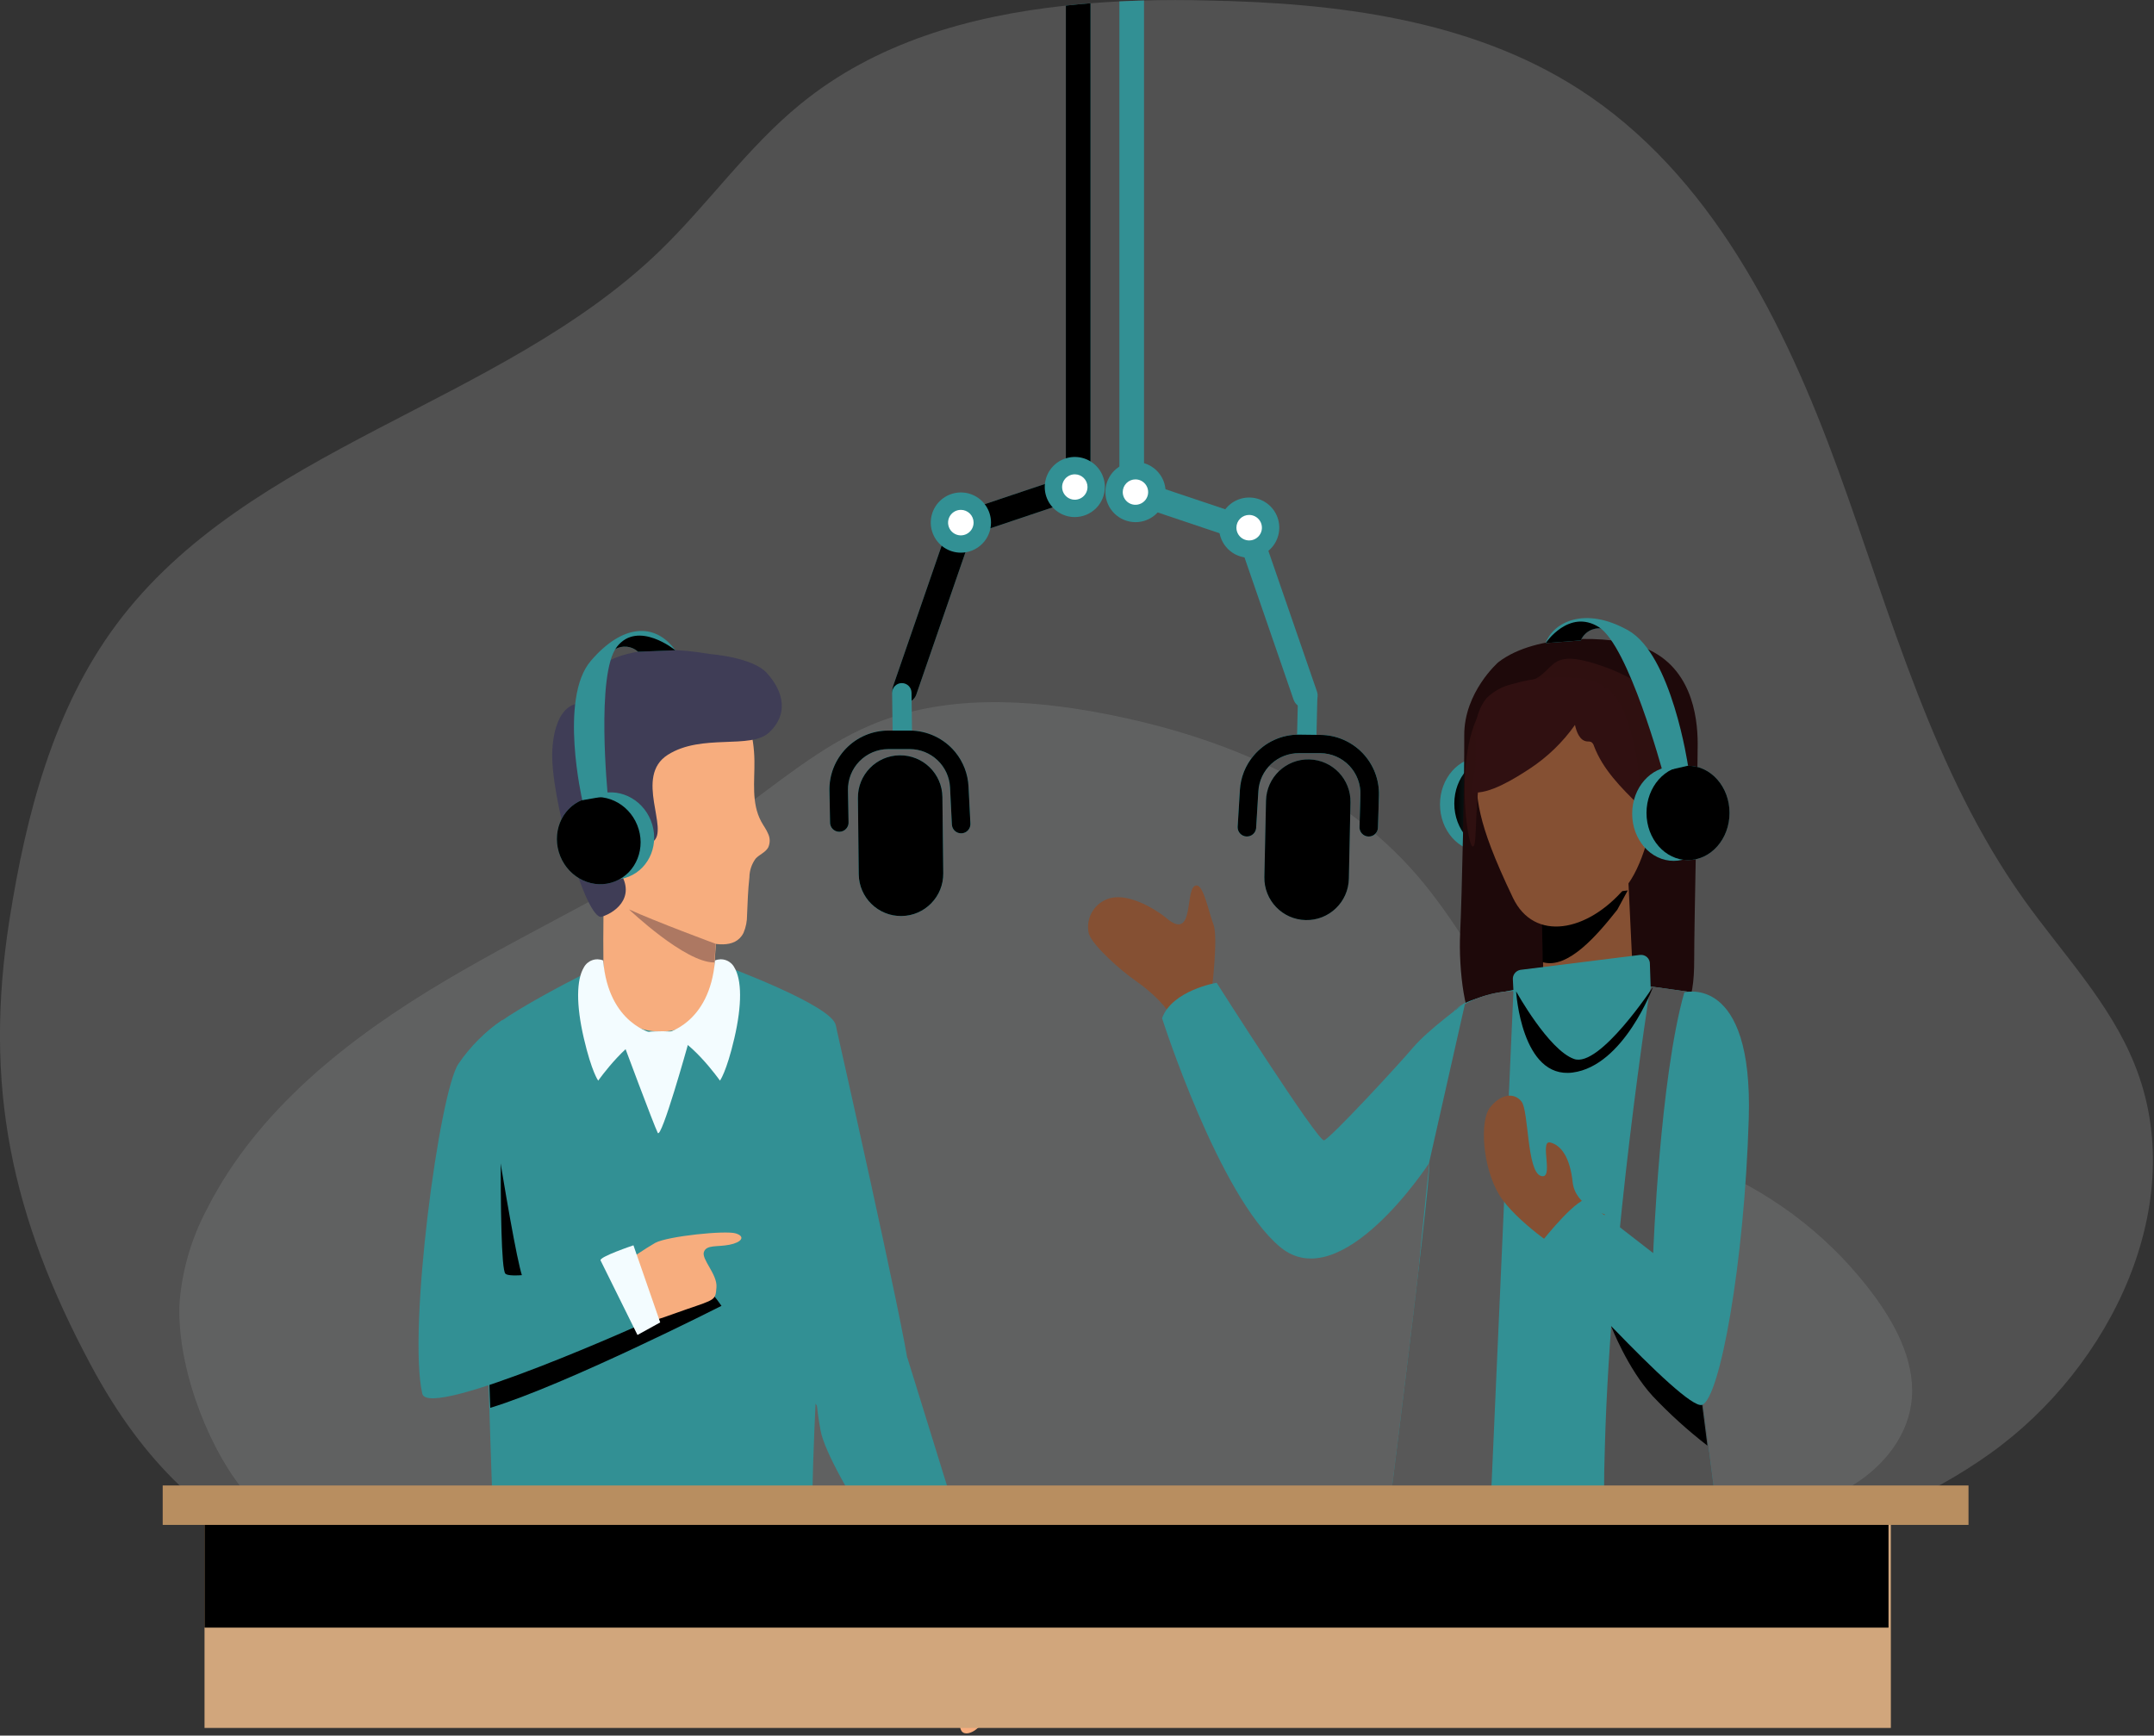 <svg width="412" height="332" viewBox="0 0 412 332" fill="none" xmlns="http://www.w3.org/2000/svg">
<rect x="0" y="0" width="412" height="332" fill="#333333" stroke="none"/>
<g clip-path="url(#clip0)">
<path opacity="0.18" d="M380.65 278.04C357.39 294.64 327.99 299.66 299.6 303.04C236.028 310.572 171.886 312.079 108.03 307.54C66.27 304.54 37.91 299.54 17.29 260.96C2.21 232.71 -3.22 207.81 1.83 175.8C4.98 155.88 10.21 135.65 22.25 119.47C47.48 85.56 95.51 77.45 125.97 48.21C135.41 39.13 142.97 28.15 153.14 19.88C167.42 8.21 185.36 3.05 203.9 1.07C205.467 0.89 207.037 0.74 208.61 0.62C210.44 0.48 212.27 0.36 214.11 0.27C215.68 0.19 217.25 0.14 218.82 0.09C222.82 -0.023 226.82 -0.023 230.82 0.09C255.53 0.54 281.2 3.69 301.98 17.03C327.16 33.21 341.35 61.75 351.58 89.86C361.81 117.97 369.71 147.62 387.07 172C394.44 182.35 403.51 191.75 408.26 203.52C419.01 230.02 403.92 261.45 380.65 278.04Z" fill="#DDDDDD"/>
<path opacity="0.18" d="M34.36 248.95C34.886 242.77 36.662 236.762 39.58 231.29C49.19 212.29 66.74 198.53 85.05 187.66C103.36 176.79 123.05 168.12 140.38 155.79C148.88 149.74 156.91 142.79 166.51 138.72C180.51 132.8 196.45 133.66 211.36 136.55C233.75 140.88 256.07 150.14 270.99 167.38C284.94 183.51 292.29 206.25 310.94 216.59C316.27 219.59 322.19 221.25 327.79 223.59C340.132 228.866 350.824 237.371 358.74 248.21C363.07 254.21 366.62 261.36 365.54 268.65C364.54 275.59 359.35 281.4 353.21 284.78C344.45 289.6 334.05 290.12 324.06 290.34C243.47 292.13 162.74 281.75 82.37 287.92C72.26 288.69 53.86 294.17 46.37 284.83C39.2 275.82 33.69 260.39 34.36 248.95Z" fill="#A9ACAC"/>
<path d="M283.37 162.88C287.755 162.88 291.31 158.841 291.31 153.86C291.31 148.878 287.755 144.84 283.37 144.84C278.985 144.84 275.43 148.878 275.43 153.86C275.43 158.841 278.985 162.88 283.37 162.88Z" fill="#329094"/>
<path d="M286.11 162.73C290.495 162.73 294.05 158.692 294.05 153.71C294.05 148.728 290.495 144.69 286.11 144.69C281.725 144.69 278.17 148.728 278.17 153.71C278.17 158.692 281.725 162.73 286.11 162.73Z" fill="#329094"/>
<path d="M286.11 162.73C290.495 162.73 294.05 158.692 294.05 153.71C294.05 148.728 290.495 144.69 286.11 144.69C281.725 144.69 278.17 148.728 278.17 153.71C278.17 158.692 281.725 162.73 286.11 162.73Z" fill="url(#paint0_linear)"/>
<path d="M115.42 184.46C115.42 184.46 92.29 195.63 91.77 199.3C91.25 202.97 94.39 293.03 94.39 293.03C94.39 293.03 101.89 302.77 124.89 302.77C148.46 302.77 155.95 296.19 155.57 292.9C154.28 281.5 160.38 199.99 159.86 196.15C159.34 192.31 138 184.51 138 184.51L115.42 184.46Z" fill="#329094"/>
<path d="M129.82 241.62C129.82 241.62 101.95 246.62 100.22 244.88C98.67 243.33 91.96 197.88 91.77 199.3C91.39 201.93 92.91 245.18 93.77 269.3C108.07 264.97 138 249.79 138 249.79C135.792 246.593 133.02 243.824 129.82 241.62V241.62Z" fill="url(#paint1_linear)"/>
<path d="M119.05 241.94C121.06 240.419 123.157 239.016 125.33 237.74C127.75 236.45 138.76 235.33 140.72 235.93C142.68 236.53 141.83 237.66 139.49 238.11C137.15 238.56 135.15 238.06 134.64 239.47C134.13 240.88 137.24 243.77 137.04 246.24C136.84 248.71 136.9 248.53 131.28 250.46C125.66 252.39 120.36 254.98 118.92 250.62C117.48 246.26 117.17 242.58 119.05 241.94Z" fill="#F7AD7E"/>
<path d="M115.5 170.47C115.5 170.47 115.33 178.55 115.42 184.47C115.5 188.87 117.01 197.33 126.42 197.33C135.83 197.33 136.89 186.55 136.72 184.47C136.6 182.96 137.33 179.88 136.72 175.07C136.07 169.93 116.02 166.89 115.5 170.47Z" fill="#F7AD7E"/>
<path d="M115.37 183.72C114.697 183.444 113.945 183.429 113.262 183.677C112.578 183.924 112.01 184.417 111.67 185.06C110.26 187.42 110.17 192.15 111.67 198.6C113.17 205.05 114.42 206.71 114.42 206.71C114.42 206.71 120.57 198.01 124.89 197.66C124.89 197.66 116.38 195.99 115.37 183.72Z" fill="#F3FCFF"/>
<path d="M136.76 183.72C137.433 183.444 138.185 183.429 138.868 183.677C139.552 183.924 140.12 184.417 140.46 185.06C141.88 187.42 141.96 192.15 140.46 198.6C138.96 205.05 137.71 206.71 137.71 206.71C137.71 206.71 131.56 198.01 127.24 197.66C127.24 197.66 135.76 195.99 136.76 183.72Z" fill="#F3FCFF"/>
<path d="M96.07 195.11C92.775 197.352 89.932 200.195 87.69 203.49C84.02 208.9 77.97 254.29 80.77 266.59C81.95 271.79 124.77 252.37 124.77 252.37C124.77 252.37 123.77 243.67 119.24 240.71C119.24 240.71 98.24 245.21 96.67 243.64C95.1 242.07 96.07 195.11 96.07 195.11Z" fill="#329094"/>
<path d="M144.02 141.96C144.191 143.139 144.285 144.329 144.3 145.52C144.36 149.39 143.68 153.59 145.6 157.15C146.03 157.95 146.6 158.68 146.93 159.51C147.122 159.918 147.222 160.364 147.222 160.815C147.222 161.266 147.122 161.712 146.93 162.12C146.41 163.05 145.27 163.45 144.54 164.23C143.775 165.272 143.355 166.528 143.34 167.82C143.07 170.26 142.99 172.63 142.89 175.05C142.901 176.218 142.67 177.376 142.21 178.45C140.62 181.65 136.33 180.64 133.61 179.79C130.39 178.79 114.73 174.4 113.61 164.69C112.22 152.57 104.78 137.22 119.45 132.1C124.27 130.41 129.84 128.7 135 129.62C139.16 130.36 141.8 133.27 143 137.23C143.452 138.78 143.793 140.361 144.02 141.96V141.96Z" fill="#F7AD7E"/>
<path d="M135.88 125.12C135.88 125.12 143.94 125.7 146.69 128.75C150.1 132.53 150.69 136.75 147.14 140.09C143.59 143.43 134.23 140.24 127.72 144.39C121.21 148.54 128.14 158.76 124.89 160.99C121.64 163.22 123.58 156.54 119.28 154.83C114.98 153.12 113.28 160.39 117.74 165.73C122.2 171.07 118.02 174.47 115.09 175.36C112.16 176.25 105.09 152.24 105.65 143.36C106.21 134.48 110.58 134.61 110.58 134.61C110.58 134.61 110.68 120.83 135.88 125.12Z" fill="#3F3D56"/>
<path d="M136.9 180.54C136.9 180.54 125.47 176.32 120.3 173.95C120.3 173.95 131.06 184.18 136.62 184.1L136.9 180.54Z" fill="#AD7862"/>
<path d="M159.86 196.15C159.86 196.15 173.03 254.43 173.86 261.93C174.69 269.43 165.08 273.18 160.78 271.93C151.25 269.24 152.78 252.93 152.78 252.93L159.86 196.15Z" fill="#329094"/>
<path d="M173.58 259.8L186.96 303L177.83 309.47C177.83 309.47 158.5 281.88 156.96 273.67C155.42 265.46 154.88 254.21 162.96 254.43" fill="#329094"/>
<path d="M190.7 313.48C189.98 311.59 188.97 309.76 188.42 307.82C188.08 306.62 188.14 305.41 187.31 304.4C184.65 301.17 179.92 303.19 178.74 306.62C178.091 308.9 178.264 311.335 179.23 313.5C180.09 315.68 181.37 317.67 182.4 319.78C183.542 321.846 184.112 324.18 184.05 326.54C183.844 327.714 183.707 328.9 183.64 330.09C183.623 330.474 183.731 330.853 183.95 331.17C184.57 331.93 185.8 331.49 186.58 330.9C191.76 327.02 192.88 319.21 190.7 313.48Z" fill="#F7AD7E"/>
<path d="M177.71 310.95L175.06 306.98L185.96 299.92L189 304.23L177.71 310.95Z" fill="#F3FCFF"/>
<path d="M121.16 238.21L126.28 252.96L121.93 255.36C121.93 255.36 115.19 241.77 114.87 241.1C114.55 240.43 121.16 238.21 121.16 238.21Z" fill="#F3FCFF"/>
<path d="M151.45 218.7L146.12 269.9L143.84 295.03L155.51 292.12L155.91 270.44L151.45 218.7Z" fill="url(#paint2_linear)"/>
<path d="M119.12 199.26C119.12 199.26 125.12 215.37 125.81 216.7C126.5 218.03 131.56 199.9 131.56 199.9C131.56 199.9 133.56 196.95 125.4 197.29C123.155 197.29 120.963 197.978 119.12 199.26Z" fill="#F3FCFF"/>
<path d="M155.5 292.11C155.5 292.11 138.07 296.86 129.78 296.56C121.49 296.26 94.31 290.8 94.31 290.8C94.31 290.8 91.31 302.47 92.88 303.65C94.45 304.83 102.59 304.09 114.1 304.53C125.61 304.97 132.63 310.25 141.82 310.05C151.01 309.85 156.52 297.37 156.52 297.37L155.5 292.11Z" fill="#F3FCFF"/>
<path d="M231.82 189.01C231.82 189.01 233.03 179.11 232.09 176.8C231.25 174.72 230.25 169.37 228.88 169.37C226.42 169.37 228.77 180.53 223 175.54C222.08 174.75 217.11 171.2 213.1 171.66C212.303 171.758 211.536 172.024 210.849 172.441C210.162 172.857 209.571 173.415 209.116 174.076C208.66 174.738 208.35 175.488 208.206 176.279C208.062 177.069 208.087 177.88 208.28 178.66C209.09 180.94 214.22 185.53 217.28 187.66C220.34 189.79 223.49 192.79 224.61 195.52" fill="#855033"/>
<path d="M286.58 126.68C286.58 126.68 280.02 132.4 280.07 140.68C280.12 148.96 279.63 171.28 279.29 178.42C278.95 185.56 280.19 195.68 282.93 197.25C285.67 198.82 302.6 201.65 312.63 199.72C322.66 197.79 324.05 191.33 324.05 183.72C324.05 176.11 324.72 147.66 324.72 142.29C324.72 136.92 323.48 127.1 313.92 123.68C308.15 121.64 293.88 121.03 286.58 126.68Z" fill="#1E090A"/>
<path d="M283.31 181.72C282.714 183.954 282.379 186.249 282.31 188.56C282.29 189.716 282.521 190.863 282.988 191.921C283.454 192.98 284.144 193.924 285.01 194.69C286.83 196.1 289.29 196.28 291.6 196.36C296.373 196.54 301.15 196.56 305.93 196.42C307.465 196.433 308.997 196.258 310.49 195.9C315.22 194.56 318.3 189.78 319.29 184.96C320.28 180.14 319.64 175.16 319.4 170.24C319.2 165.95 319.3 161.61 318.34 157.42C318.089 155.982 317.48 154.631 316.57 153.49C314.98 151.72 312.41 151.27 310.04 150.97C303.47 150.15 296.64 149.73 290.36 151.83C288.7 152.308 287.174 153.164 285.9 154.33C282.9 157.33 284.9 162.85 284.9 166.65C284.882 171.714 284.349 176.764 283.31 181.72V181.72Z" fill="url(#paint3_linear)"/>
<path d="M311.44 168.06L312.31 186.34C311.352 187.733 310.04 188.846 308.509 189.565C306.978 190.284 305.284 190.582 303.6 190.43C294.78 189.43 295.16 186.84 295.16 186.84C295.16 186.84 295.16 173.64 294.81 170.69" fill="#855033"/>
<path d="M309.34 174.02L311.34 170.33L294.81 172.21C294.94 173.33 295.01 181.21 295.06 184.05C299.94 185.47 305.58 178.77 309.34 174.02Z" fill="url(#paint4_linear)"/>
<path d="M323.86 189.84C323.86 189.84 321.48 189.95 311.97 188.2C303.04 186.57 299.72 187.38 293.27 188.61C281.5 190.85 280.16 191.61 278.4 193.11C274.15 196.79 266.93 295.47 266.93 295.47C266.93 295.47 259.7 307.32 297.09 311.13C310.93 312.55 324.29 302.96 324.29 302.96L323.86 189.84Z" fill="#329094"/>
<path d="M315.67 188.69C315.67 188.69 308.11 236.47 306.98 276.26C306.535 289.314 306.913 302.383 308.11 315.39L330.73 307.53L320.98 231.1L323.86 189.84L315.67 188.69Z" fill="#329094"/>
<path d="M289.48 189.56L283.82 317.11L263.33 307.53C263.33 307.53 273.69 226.83 273.4 222.53C273.11 218.23 278.4 193.12 278.4 193.12C281.694 190.935 285.529 189.702 289.48 189.56V189.56Z" fill="#329094"/>
<path d="M315.67 188.69C315.67 188.69 308.11 236.47 306.98 276.26C306.535 289.314 306.913 302.383 308.11 315.39L330.73 307.53L320.98 231.1L323.86 189.84L315.67 188.69Z" fill="url(#paint5_linear)"/>
<path d="M325.58 268.73L308.13 253.59C308.13 253.59 311.27 261.79 316.13 267.07C319.363 270.489 322.857 273.652 326.58 276.53L325.58 268.73Z" fill="url(#paint6_linear)"/>
<path d="M289.48 189.56L283.82 317.11L263.33 307.53C263.33 307.53 273.69 226.83 273.4 222.53C273.11 218.23 278.4 193.12 278.4 193.12C281.694 190.935 285.529 189.702 289.48 189.56Z" fill="url(#paint7_linear)"/>
<path d="M318.33 138.47C318.33 138.47 317.6 161.87 310.79 169.88C303.61 178.34 293.44 180.2 289.39 171.75C282.11 156.56 282.52 152.69 282.27 146.85C281.58 131.7 304.86 118.65 318.33 138.47Z" fill="#855033"/>
<path d="M298.94 239.52C298.94 239.52 289.87 233.68 286.74 228.52C283.61 223.36 282.93 214.43 285.03 211.81C287.13 209.19 289.64 208.95 291.03 210.72C292.42 212.49 292.03 224.03 294.7 224.93C297.37 225.83 294.38 218.02 296.51 218.54C298.64 219.06 300.3 221.45 300.8 226.1C301.3 230.75 306.96 232.29 306.96 232.29C306.96 232.29 303.46 241.21 298.94 239.52Z" fill="#855033"/>
<path d="M322.16 189.84C322.16 189.84 335.33 186.16 334.49 213.95C333.65 241.74 328.96 267.5 325.56 268.73C322.16 269.96 294.12 238.48 294.12 238.48C294.12 238.48 300.07 230.71 303.04 229.48L316.21 239.7C316.21 239.7 317.49 206.21 322.16 189.84Z" fill="#329094"/>
<path d="M315.58 184.41L315.72 188.69C315.74 189.021 315.669 189.351 315.514 189.644C315.358 189.937 315.125 190.181 314.84 190.35L303.37 196.8C303.154 196.918 302.911 196.98 302.665 196.98C302.419 196.98 302.176 196.918 301.96 196.8L290.48 191.07C290.191 190.926 289.946 190.707 289.77 190.436C289.594 190.166 289.494 189.853 289.48 189.53L289.37 187.4C289.331 186.963 289.457 186.528 289.724 186.18C289.99 185.831 290.378 185.596 290.81 185.52L313.72 182.66C313.961 182.636 314.204 182.663 314.434 182.741C314.663 182.818 314.873 182.945 315.049 183.111C315.226 183.276 315.364 183.478 315.456 183.703C315.548 183.927 315.59 184.168 315.58 184.41Z" fill="#329094"/>
<path d="M293.08 141.48C290.54 141.55 286.08 134.94 284.75 139.8C281.4 151.9 282.91 162.5 281.62 161.9C280.33 161.3 276.52 132.85 290.23 130.9C298.56 129.75 294.43 123.32 306.1 127.28C317.77 131.24 322.26 138.13 320.67 148.38C319.08 158.63 315.98 163.6 314.38 157.91C312.78 152.22 306.01 139.21 303.31 137.21C297.25 132.62 295.63 141.4 293.08 141.48Z" fill="#2F1010"/>
<path d="M315.63 153.33C315.63 153.33 316 149.81 319.47 151.33C322.94 152.85 319.68 159 318.33 160.67C316.98 162.34 314.38 161.83 314.38 161.83" fill="#F6C8C9"/>
<path d="M280.25 191.84C280.25 191.84 273.17 196.95 270.25 200.41C267.33 203.87 254.41 217.81 253.25 218.13C252.09 218.45 232.71 187.99 232.71 187.99C232.71 187.99 224.2 189.42 222.27 194.77C222.27 194.77 233.13 228.77 244.85 238.53C256.57 248.29 273.32 222.53 273.32 222.53" fill="#329094"/>
<path d="M289.99 189.63C289.99 189.63 290.99 206.45 300.81 205.16C310.63 203.87 316.19 188.76 316.19 188.76C316.19 188.76 305.97 204.29 301.08 202.57C296.19 200.85 289.99 189.63 289.99 189.63Z" fill="url(#paint8_linear)"/>
<path d="M301.25 138.67C301.55 140.05 302.19 141.73 303.6 141.83C303.854 141.812 304.109 141.846 304.35 141.93C304.613 142.11 304.802 142.381 304.88 142.69C306.57 147.18 310.09 150.69 313.51 154.04C313.851 148.258 312.982 142.468 310.96 137.04C310.355 135.071 309.253 133.29 307.76 131.87C305.881 130.504 303.633 129.737 301.31 129.67C297.272 129.307 293.202 129.704 289.31 130.84C287.418 131.258 285.684 132.205 284.31 133.57C283.108 135.086 282.409 136.938 282.31 138.87C282.1 141 282.25 143.15 282.25 145.3C282.25 147.45 281.55 149.55 281.55 151.55C284.76 152.07 289.94 148.78 292.55 147.07C295.952 144.841 298.903 141.992 301.25 138.67V138.67Z" fill="#301011"/>
<path d="M295.63 123.02L302.37 122.5C302.689 121.742 303.246 121.11 303.957 120.698C304.668 120.286 305.495 120.118 306.31 120.22C309.22 120.56 305.11 117.37 301.11 118.74C298.825 119.454 296.877 120.976 295.63 123.02Z" fill="#329094"/>
<path d="M295.63 123.02L302.37 122.5C302.689 121.742 303.246 121.11 303.957 120.698C304.668 120.286 305.495 120.118 306.31 120.22C309.22 120.56 305.11 117.37 301.11 118.74C298.825 119.454 296.877 120.976 295.63 123.02Z" fill="url(#paint9_linear)"/>
<path d="M320.13 164.67C324.515 164.67 328.07 160.631 328.07 155.65C328.07 150.668 324.515 146.63 320.13 146.63C315.745 146.63 312.19 150.668 312.19 155.65C312.19 160.631 315.745 164.67 320.13 164.67Z" fill="#329094"/>
<path d="M322.87 164.52C327.255 164.52 330.81 160.482 330.81 155.5C330.81 150.518 327.255 146.48 322.87 146.48C318.485 146.48 314.93 150.518 314.93 155.5C314.93 160.482 318.485 164.52 322.87 164.52Z" fill="#329094"/>
<path d="M322.87 164.52C327.255 164.52 330.81 160.482 330.81 155.5C330.81 150.518 327.255 146.48 322.87 146.48C318.485 146.48 314.93 150.518 314.93 155.5C314.93 160.482 318.485 164.52 322.87 164.52Z" fill="url(#paint10_linear)"/>
<path d="M295.63 123.02C295.63 123.02 300.08 116.39 305.79 119.94C311.5 123.49 318.01 147.58 318.01 147.58L322.87 146.47C322.87 146.47 319.77 125.27 311.43 120.58C303.09 115.89 297.11 119.02 295.63 123.02Z" fill="#329094"/>
<path d="M129.18 124.39L122.06 124.67C121.461 124.124 120.702 123.785 119.896 123.702C119.089 123.62 118.278 123.798 117.58 124.21C115 125.6 117.7 121.3 121.88 120.99C126.06 120.68 129.18 124.39 129.18 124.39Z" fill="#329094"/>
<path d="M129.18 124.39L122.06 124.67C121.461 124.124 120.702 123.785 119.896 123.702C119.089 123.62 118.278 123.798 117.58 124.21C115 125.6 117.7 121.3 121.88 120.99C126.06 120.68 129.18 124.39 129.18 124.39Z" fill="url(#paint11_linear)"/>
<path d="M120.257 167.696C124.325 166.057 126.216 161.24 124.482 156.937C122.748 152.634 118.045 150.474 113.978 152.114C109.91 153.753 108.019 158.57 109.753 162.873C111.487 167.176 116.19 169.335 120.257 167.696Z" fill="#329094"/>
<path d="M117.662 168.593C121.729 166.954 123.621 162.137 121.887 157.834C120.153 153.531 115.45 151.371 111.382 153.011C107.315 154.65 105.424 159.467 107.158 163.77C108.892 168.073 113.595 170.232 117.662 168.593Z" fill="#329094"/>
<path d="M117.662 168.593C121.729 166.954 123.621 162.137 121.887 157.834C120.153 153.531 115.45 151.371 111.382 153.011C107.315 154.65 105.424 159.467 107.158 163.77C108.892 168.073 113.595 170.232 117.662 168.593Z" fill="url(#paint12_linear)"/>
<path d="M129.18 124.39C129.18 124.39 122.05 118.54 117.99 123.73C113.93 128.92 116.26 152.21 116.26 152.21L111.38 153.07C111.38 153.07 106.88 133.61 112.98 126.45C119.08 119.29 125.33 119.05 129.18 124.39Z" fill="#329094"/>
<path d="M361.67 288.95H39.12V330.53H361.67V288.95Z" fill="#D1A67C"/>
<path d="M361.22 288.95H39.12V311.34H361.22V288.95Z" fill="url(#paint13_linear)"/>
<path d="M376.52 284.15H31.12V291.69H376.52V284.15Z" fill="#B88E60"/>
<path d="M164.257 167.228C164.306 171.69 167.963 175.268 172.425 175.219C176.888 175.17 180.465 171.513 180.416 167.05L180.256 152.471C180.207 148.009 176.55 144.432 172.087 144.481C167.625 144.53 164.048 148.187 164.097 152.649L164.257 167.228Z" fill="#329094"/>
<path d="M182.7 143.85C184.239 145.722 185.133 148.04 185.25 150.46L185.61 157.54C185.634 158.009 185.47 158.469 185.155 158.818C184.84 159.167 184.399 159.376 183.93 159.4C183.461 159.424 183.001 159.26 182.652 158.945C182.303 158.63 182.094 158.189 182.07 157.72L181.72 150.63C181.62 148.648 180.761 146.781 179.323 145.414C177.884 144.048 175.974 143.287 173.99 143.29H169.91C168.883 143.291 167.866 143.497 166.92 143.895C165.973 144.294 165.116 144.877 164.397 145.61C163.678 146.344 163.113 147.214 162.734 148.168C162.355 149.123 162.17 150.143 162.19 151.17L162.3 157.17C162.322 157.412 162.295 157.656 162.219 157.887C162.142 158.118 162.019 158.331 161.857 158.513C161.695 158.694 161.497 158.84 161.276 158.942C161.055 159.043 160.816 159.098 160.573 159.103C160.329 159.108 160.088 159.062 159.863 158.97C159.638 158.877 159.435 158.739 159.266 158.564C159.096 158.389 158.965 158.181 158.88 157.954C158.795 157.726 158.757 157.483 158.77 157.24L158.65 151.24C158.621 149.742 158.89 148.254 159.443 146.862C159.996 145.47 160.82 144.202 161.869 143.132C162.917 142.062 164.168 141.212 165.549 140.631C166.93 140.051 168.412 139.751 169.91 139.75H173.99C175.654 139.748 177.298 140.115 178.804 140.824C180.31 141.533 181.641 142.566 182.7 143.85V143.85Z" fill="#329094"/>
<path d="M208.58 0.62V94.62L185.83 102.26L175.26 132.87C175.099 133.333 174.797 133.735 174.398 134.02C173.998 134.305 173.521 134.458 173.03 134.46C172.768 134.462 172.507 134.418 172.26 134.33C171.67 134.123 171.186 133.692 170.913 133.131C170.639 132.569 170.599 131.922 170.8 131.33L182.13 98.53L203.87 91.23V1.07C205.463 0.89 207.033 0.74 208.58 0.62Z" fill="#329094"/>
<path d="M208.58 0.62V94.62L185.83 102.26L175.26 132.87C175.099 133.333 174.797 133.735 174.398 134.02C173.998 134.305 173.521 134.458 173.03 134.46C172.768 134.462 172.507 134.418 172.26 134.33C171.67 134.123 171.186 133.692 170.913 133.131C170.639 132.569 170.599 131.922 170.8 131.33L182.13 98.53L203.87 91.23V1.07C205.463 0.89 207.033 0.74 208.58 0.62Z" fill="url(#paint14_linear)"/>
<path d="M205.54 97.25C207.799 97.25 209.63 95.419 209.63 93.16C209.63 90.901 207.799 89.07 205.54 89.07C203.281 89.07 201.45 90.901 201.45 93.16C201.45 95.419 203.281 97.25 205.54 97.25Z" fill="white"/>
<path d="M205.58 98.91C204.443 98.91 203.331 98.573 202.385 97.941C201.44 97.309 200.703 96.411 200.268 95.361C199.833 94.31 199.719 93.154 199.941 92.038C200.162 90.923 200.71 89.898 201.514 89.094C202.318 88.29 203.343 87.743 204.458 87.521C205.574 87.299 206.73 87.413 207.78 87.848C208.831 88.283 209.729 89.02 210.361 89.966C210.993 90.911 211.33 92.023 211.33 93.16C211.327 94.684 210.721 96.145 209.643 97.223C208.565 98.301 207.104 98.907 205.58 98.91V98.91ZM205.58 90.73C205.099 90.73 204.63 90.873 204.23 91.14C203.83 91.407 203.519 91.786 203.335 92.23C203.151 92.674 203.103 93.163 203.197 93.634C203.29 94.106 203.522 94.539 203.862 94.878C204.202 95.218 204.635 95.45 205.106 95.543C205.577 95.637 206.066 95.589 206.51 95.405C206.954 95.221 207.333 94.91 207.6 94.51C207.868 94.111 208.01 93.641 208.01 93.16C208.01 92.516 207.754 91.898 207.298 91.442C206.843 90.986 206.224 90.73 205.58 90.73Z" fill="#329094"/>
<path d="M183.8 104.06C186.059 104.06 187.89 102.229 187.89 99.97C187.89 97.711 186.059 95.88 183.8 95.88C181.541 95.88 179.71 97.711 179.71 99.97C179.71 102.229 181.541 104.06 183.8 104.06Z" fill="white"/>
<path d="M183.79 105.72C182.65 105.72 181.536 105.382 180.589 104.749C179.641 104.115 178.903 103.215 178.467 102.162C178.032 101.109 177.918 99.95 178.141 98.833C178.364 97.715 178.914 96.689 179.721 95.884C180.527 95.079 181.554 94.531 182.672 94.31C183.79 94.088 184.949 94.204 186.001 94.641C187.054 95.079 187.952 95.819 188.584 96.767C189.216 97.716 189.552 98.831 189.55 99.97C189.547 101.496 188.939 102.959 187.859 104.037C186.779 105.115 185.316 105.72 183.79 105.72V105.72ZM183.79 97.53C183.307 97.528 182.834 97.67 182.432 97.936C182.029 98.203 181.715 98.584 181.529 99.029C181.342 99.475 181.293 99.966 181.386 100.44C181.479 100.914 181.71 101.35 182.051 101.692C182.392 102.034 182.827 102.268 183.3 102.363C183.774 102.458 184.265 102.41 184.711 102.225C185.158 102.041 185.54 101.728 185.808 101.327C186.077 100.925 186.22 100.453 186.22 99.97C186.221 99.65 186.159 99.333 186.038 99.037C185.916 98.741 185.738 98.472 185.512 98.246C185.286 98.019 185.018 97.839 184.722 97.716C184.427 97.593 184.11 97.53 183.79 97.53V97.53Z" fill="#329094"/>
<path d="M172.611 142.177L172.621 142.177C173.643 142.164 174.46 141.326 174.448 140.304L174.349 132.495C174.337 131.473 173.498 130.655 172.476 130.668L172.466 130.668C171.445 130.681 170.627 131.52 170.64 132.541L170.738 140.351C170.751 141.372 171.589 142.19 172.611 142.177Z" fill="#329094"/>
<path d="M250.166 131.488L250.156 131.488C249.135 131.465 248.288 132.273 248.264 133.295L248.083 141.103C248.059 142.124 248.868 142.971 249.889 142.995L249.899 142.995C250.921 143.019 251.768 142.21 251.792 141.189L251.973 133.381C251.997 132.359 251.188 131.512 250.166 131.488Z" fill="#329094"/>
<path d="M258.31 153.514C258.405 149.053 254.866 145.359 250.405 145.263C245.944 145.167 242.249 148.706 242.153 153.167L241.84 167.744C241.745 172.206 245.284 175.9 249.745 175.996C254.207 176.092 257.901 172.552 257.997 168.091L258.31 153.514Z" fill="#329094"/>
<path d="M164.257 167.228C164.306 171.69 167.963 175.268 172.425 175.219C176.888 175.17 180.465 171.513 180.416 167.05L180.256 152.471C180.207 148.009 176.55 144.432 172.087 144.481C167.625 144.53 164.048 148.187 164.097 152.649L164.257 167.228Z" fill="#329094"/>
<path d="M164.257 167.228C164.306 171.69 167.963 175.268 172.425 175.219C176.888 175.17 180.465 171.513 180.416 167.05L180.256 152.471C180.207 148.009 176.55 144.432 172.087 144.481C167.625 144.53 164.048 148.187 164.097 152.649L164.257 167.228Z" fill="url(#paint15_linear)"/>
<path d="M258.31 153.514C258.405 149.053 254.866 145.359 250.405 145.263C245.944 145.167 242.249 148.706 242.153 153.167L241.84 167.744C241.745 172.206 245.284 175.9 249.745 175.996C254.207 176.092 257.901 172.552 257.997 168.091L258.31 153.514Z" fill="url(#paint16_linear)"/>
<path d="M239.79 144.54C238.226 146.392 237.303 148.7 237.16 151.12L236.73 158.2C236.721 158.656 236.888 159.099 237.198 159.434C237.507 159.77 237.934 159.974 238.39 160.002C238.845 160.03 239.294 159.882 239.643 159.587C239.991 159.292 240.212 158.874 240.26 158.42L240.69 151.33C240.81 149.35 241.687 147.492 243.139 146.141C244.591 144.79 246.507 144.048 248.49 144.07H252.57C253.601 144.08 254.62 144.296 255.566 144.706C256.512 145.117 257.366 145.712 258.078 146.458C258.79 147.203 259.346 148.084 259.712 149.048C260.078 150.012 260.247 151.039 260.21 152.07L260.04 158.07C260.016 158.312 260.042 158.556 260.117 158.787C260.192 159.018 260.313 159.231 260.473 159.413C260.634 159.595 260.83 159.743 261.05 159.846C261.27 159.949 261.509 160.005 261.751 160.012C261.994 160.019 262.236 159.976 262.461 159.886C262.686 159.795 262.891 159.659 263.061 159.486C263.232 159.314 263.365 159.108 263.453 158.881C263.54 158.655 263.58 158.413 263.57 158.17L263.75 152.17C263.793 150.672 263.536 149.18 262.995 147.782C262.454 146.384 261.639 145.108 260.599 144.029C259.559 142.95 258.314 142.089 256.937 141.496C255.56 140.904 254.079 140.593 252.58 140.58L248.5 140.53C246.842 140.513 245.201 140.863 243.695 141.557C242.188 142.25 240.855 143.269 239.79 144.54V144.54Z" fill="#329094"/>
<path d="M182.7 143.85C184.239 145.722 185.133 148.04 185.25 150.46L185.61 157.54C185.634 158.009 185.47 158.469 185.155 158.818C184.84 159.167 184.399 159.376 183.93 159.4C183.461 159.424 183.001 159.26 182.652 158.945C182.303 158.63 182.094 158.189 182.07 157.72L181.72 150.63C181.62 148.648 180.761 146.781 179.323 145.414C177.884 144.048 175.974 143.287 173.99 143.29H169.91C168.883 143.291 167.866 143.497 166.92 143.895C165.973 144.294 165.116 144.877 164.397 145.61C163.678 146.344 163.113 147.214 162.734 148.168C162.355 149.123 162.17 150.143 162.19 151.17L162.3 157.17C162.322 157.412 162.295 157.656 162.219 157.887C162.142 158.118 162.019 158.331 161.857 158.513C161.695 158.694 161.497 158.84 161.276 158.942C161.055 159.043 160.816 159.098 160.573 159.103C160.329 159.108 160.088 159.062 159.863 158.97C159.638 158.877 159.435 158.739 159.266 158.564C159.096 158.389 158.965 158.181 158.88 157.954C158.795 157.726 158.757 157.483 158.77 157.24L158.65 151.24C158.621 149.742 158.89 148.254 159.443 146.862C159.996 145.47 160.82 144.202 161.869 143.132C162.917 142.062 164.168 141.212 165.549 140.631C166.93 140.051 168.412 139.751 169.91 139.75H173.99C175.654 139.748 177.298 140.115 178.804 140.824C180.31 141.533 181.641 142.566 182.7 143.85V143.85Z" fill="#329094"/>
<path d="M239.79 144.54C238.226 146.392 237.303 148.7 237.16 151.12L236.73 158.2C236.721 158.656 236.888 159.099 237.198 159.434C237.507 159.77 237.934 159.974 238.39 160.002C238.845 160.03 239.294 159.882 239.643 159.587C239.991 159.292 240.212 158.874 240.26 158.42L240.69 151.33C240.81 149.35 241.687 147.492 243.139 146.141C244.591 144.79 246.507 144.048 248.49 144.07H252.57C253.601 144.08 254.62 144.296 255.566 144.706C256.512 145.117 257.366 145.712 258.078 146.458C258.79 147.203 259.346 148.084 259.712 149.048C260.078 150.012 260.247 151.039 260.21 152.07L260.04 158.07C260.016 158.312 260.042 158.556 260.117 158.787C260.192 159.018 260.313 159.231 260.473 159.413C260.634 159.595 260.83 159.743 261.05 159.846C261.27 159.949 261.509 160.005 261.751 160.012C261.994 160.019 262.236 159.976 262.461 159.886C262.686 159.795 262.891 159.659 263.061 159.486C263.232 159.314 263.365 159.108 263.453 158.881C263.54 158.655 263.58 158.413 263.57 158.17L263.75 152.17C263.793 150.672 263.536 149.18 262.995 147.782C262.454 146.384 261.639 145.108 260.599 144.029C259.559 142.95 258.314 142.089 256.937 141.496C255.56 140.904 254.079 140.593 252.58 140.58L248.5 140.53C246.842 140.513 245.201 140.863 243.695 141.557C242.188 142.25 240.855 143.269 239.79 144.54V144.54Z" fill="#329094"/>
<path d="M182.7 143.85C184.239 145.722 185.133 148.04 185.25 150.46L185.61 157.54C185.634 158.009 185.47 158.469 185.155 158.818C184.84 159.167 184.399 159.376 183.93 159.4C183.461 159.424 183.001 159.26 182.652 158.945C182.303 158.63 182.094 158.189 182.07 157.72L181.72 150.63C181.62 148.648 180.761 146.781 179.323 145.414C177.884 144.048 175.974 143.287 173.99 143.29H169.91C168.883 143.291 167.866 143.497 166.92 143.895C165.973 144.294 165.116 144.877 164.397 145.61C163.678 146.344 163.113 147.214 162.734 148.168C162.355 149.123 162.17 150.143 162.19 151.17L162.3 157.17C162.322 157.412 162.295 157.656 162.219 157.887C162.142 158.118 162.019 158.331 161.857 158.513C161.695 158.694 161.497 158.84 161.276 158.942C161.055 159.043 160.816 159.098 160.573 159.103C160.329 159.108 160.088 159.062 159.863 158.97C159.638 158.877 159.435 158.739 159.266 158.564C159.096 158.389 158.965 158.181 158.88 157.954C158.795 157.726 158.757 157.483 158.77 157.24L158.65 151.24C158.621 149.742 158.89 148.254 159.443 146.862C159.996 145.47 160.82 144.202 161.869 143.132C162.917 142.062 164.168 141.212 165.549 140.631C166.93 140.051 168.412 139.751 169.91 139.75H173.99C175.654 139.748 177.298 140.115 178.804 140.824C180.31 141.533 181.641 142.566 182.7 143.85V143.85Z" fill="url(#paint17_linear)"/>
<path d="M239.79 144.54C238.226 146.392 237.303 148.7 237.16 151.12L236.73 158.2C236.721 158.656 236.888 159.099 237.198 159.434C237.507 159.77 237.934 159.974 238.39 160.002C238.845 160.03 239.294 159.882 239.643 159.587C239.991 159.292 240.212 158.874 240.26 158.42L240.69 151.33C240.81 149.35 241.687 147.492 243.139 146.141C244.591 144.79 246.507 144.048 248.49 144.07H252.57C253.601 144.08 254.62 144.296 255.566 144.706C256.512 145.117 257.366 145.712 258.078 146.458C258.79 147.203 259.346 148.084 259.712 149.048C260.078 150.012 260.247 151.039 260.21 152.07L260.04 158.07C260.016 158.312 260.042 158.556 260.117 158.787C260.192 159.018 260.313 159.231 260.473 159.413C260.634 159.595 260.83 159.743 261.05 159.846C261.27 159.949 261.509 160.005 261.751 160.012C261.994 160.019 262.236 159.976 262.461 159.886C262.686 159.795 262.891 159.659 263.061 159.486C263.232 159.314 263.365 159.108 263.453 158.881C263.54 158.655 263.58 158.413 263.57 158.17L263.75 152.17C263.793 150.672 263.536 149.18 262.995 147.782C262.454 146.384 261.639 145.108 260.599 144.029C259.559 142.95 258.314 142.089 256.937 141.496C255.56 140.904 254.079 140.593 252.58 140.58L248.5 140.53C246.842 140.513 245.201 140.863 243.695 141.557C242.188 142.25 240.855 143.269 239.79 144.54V144.54Z" fill="url(#paint18_linear)"/>
<path d="M250.43 135.31C249.839 135.514 249.19 135.475 248.628 135.201C248.065 134.927 247.634 134.441 247.43 133.85L236.86 103.21L214.11 95.56V0.27C215.68 0.19 217.25 0.14 218.82 0.09V92.21L240.58 99.51L251.91 132.31C252.11 132.904 252.067 133.553 251.79 134.116C251.512 134.678 251.023 135.107 250.43 135.31V135.31Z" fill="#329094"/>
<path d="M250.43 135.31C249.839 135.514 249.19 135.475 248.628 135.201C248.065 134.927 247.634 134.441 247.43 133.85L236.86 103.21L214.11 95.56V0.27C215.68 0.19 217.25 0.14 218.82 0.09V92.21L240.58 99.51L251.91 132.31C252.11 132.904 252.067 133.553 251.79 134.116C251.512 134.678 251.023 135.107 250.43 135.31V135.31Z" fill="url(#paint19_linear)"/>
<path d="M217.19 98.22C219.449 98.22 221.28 96.389 221.28 94.13C221.28 91.871 219.449 90.04 217.19 90.04C214.931 90.04 213.1 91.871 213.1 94.13C213.1 96.389 214.931 98.22 217.19 98.22Z" fill="white"/>
<path d="M211.43 94.13C211.428 92.99 211.764 91.875 212.397 90.926C213.029 89.977 213.928 89.237 214.981 88.8C216.034 88.363 217.193 88.248 218.311 88.47C219.43 88.692 220.457 89.241 221.263 90.047C222.069 90.853 222.618 91.88 222.84 92.999C223.062 94.117 222.947 95.276 222.51 96.329C222.072 97.382 221.333 98.281 220.384 98.913C219.435 99.545 218.32 99.882 217.18 99.88C215.657 99.875 214.197 99.267 213.12 98.19C212.043 97.113 211.435 95.653 211.43 94.13ZM214.75 94.13C214.75 94.611 214.893 95.08 215.16 95.48C215.427 95.879 215.806 96.191 216.25 96.375C216.694 96.559 217.183 96.607 217.654 96.513C218.125 96.419 218.558 96.188 218.898 95.848C219.238 95.508 219.47 95.075 219.563 94.604C219.657 94.132 219.609 93.644 219.425 93.2C219.241 92.756 218.93 92.376 218.53 92.109C218.13 91.842 217.661 91.7 217.18 91.7C216.536 91.7 215.917 91.956 215.462 92.412C215.006 92.867 214.75 93.485 214.75 94.13Z" fill="#329094"/>
<path d="M238.93 105.03C241.189 105.03 243.02 103.199 243.02 100.94C243.02 98.681 241.189 96.85 238.93 96.85C236.671 96.85 234.84 98.681 234.84 100.94C234.84 103.199 236.671 105.03 238.93 105.03Z" fill="white"/>
<path d="M233.17 100.94C233.168 99.8 233.504 98.686 234.136 97.737C234.768 96.789 235.666 96.049 236.719 95.611C237.771 95.174 238.93 95.058 240.048 95.279C241.166 95.501 242.193 96.048 242.999 96.853C243.806 97.659 244.356 98.685 244.579 99.802C244.802 100.92 244.688 102.079 244.252 103.132C243.817 104.185 243.079 105.085 242.131 105.718C241.184 106.352 240.07 106.69 238.93 106.69C237.404 106.69 235.941 106.084 234.861 105.006C233.781 103.928 233.173 102.466 233.17 100.94V100.94ZM236.49 100.94C236.49 101.423 236.633 101.894 236.901 102.296C237.169 102.697 237.55 103.01 237.996 103.194C238.442 103.379 238.933 103.427 239.406 103.333C239.879 103.239 240.314 103.007 240.655 102.665C240.997 102.324 241.229 101.889 241.323 101.416C241.417 100.943 241.369 100.452 241.184 100.006C241 99.56 240.687 99.179 240.286 98.911C239.884 98.643 239.413 98.5 238.93 98.5C238.609 98.499 238.291 98.561 237.995 98.683C237.698 98.805 237.429 98.985 237.202 99.212C236.975 99.439 236.795 99.708 236.673 100.005C236.551 100.301 236.489 100.619 236.49 100.94Z" fill="#329094"/>
</g>
<defs>
<linearGradient id="paint0_linear" x1="278.18" y1="153.71" x2="294.05" y2="153.71" gradientUnits="userSpaceOnUse">
<stop offset="0.01"/>
<stop offset="0.83" stop-opacity="0.07"/>
<stop offset="1" stop-opacity="0"/>
</linearGradient>
<linearGradient id="paint1_linear" x1="3008.9" y1="15626.7" x2="7150.95" y2="17625.7" gradientUnits="userSpaceOnUse">
<stop offset="0.01"/>
<stop offset="0.83" stop-opacity="0.07"/>
<stop offset="1" stop-opacity="0"/>
</linearGradient>
<linearGradient id="paint2_linear" x1="2273.59" y1="20150" x2="1841.81" y2="20139.9" gradientUnits="userSpaceOnUse">
<stop offset="0.01"/>
<stop offset="0.83" stop-opacity="0.07"/>
<stop offset="1" stop-opacity="0"/>
</linearGradient>
<linearGradient id="paint3_linear" x1="11610.5" y1="9925.78" x2="11688.5" y2="7751.94" gradientUnits="userSpaceOnUse">
<stop offset="0.01"/>
<stop offset="0.83" stop-opacity="0.07"/>
<stop offset="1" stop-opacity="0"/>
</linearGradient>
<linearGradient id="paint4_linear" x1="5306.21" y1="2343.22" x2="5328.71" y2="2888.18" gradientUnits="userSpaceOnUse">
<stop offset="0.01"/>
<stop offset="0.83" stop-opacity="0.07"/>
<stop offset="1" stop-opacity="0"/>
</linearGradient>
<linearGradient id="paint5_linear" x1="8744.2" y1="25633.9" x2="53.508" y2="28925.5" gradientUnits="userSpaceOnUse">
<stop offset="0.01" stop-color="#525252"/>
<stop offset="0.83" stop-opacity="0.07"/>
<stop offset="1" stop-opacity="0"/>
</linearGradient>
<linearGradient id="paint6_linear" x1="6220.81" y1="6279.93" x2="6095.73" y2="6937.44" gradientUnits="userSpaceOnUse">
<stop offset="0.01"/>
<stop offset="0.83" stop-opacity="0.07"/>
<stop offset="1" stop-opacity="0"/>
</linearGradient>
<linearGradient id="paint7_linear" x1="8674.74" y1="23838.6" x2="-615.382" y2="27658.7" gradientUnits="userSpaceOnUse">
<stop offset="0.01" stop-color="#585858"/>
<stop offset="0.83" stop-opacity="0.07"/>
<stop offset="1" stop-opacity="0"/>
</linearGradient>
<linearGradient id="paint8_linear" x1="8287.53" y1="3373.35" x2="8237.18" y2="3873.71" gradientUnits="userSpaceOnUse">
<stop offset="0.01"/>
<stop offset="0.83" stop-opacity="0.07"/>
<stop offset="1" stop-opacity="0"/>
</linearGradient>
<linearGradient id="paint9_linear" x1="3759.55" y1="717.174" x2="3895.52" y2="717.174" gradientUnits="userSpaceOnUse">
<stop offset="0.01"/>
<stop offset="0.83" stop-opacity="0.07"/>
<stop offset="1" stop-opacity="0"/>
</linearGradient>
<linearGradient id="paint10_linear" x1="5316.18" y1="2951.7" x2="5568.19" y2="2951.7" gradientUnits="userSpaceOnUse">
<stop offset="0.01"/>
<stop offset="0.83" stop-opacity="0.07"/>
<stop offset="1" stop-opacity="0"/>
</linearGradient>
<linearGradient id="paint11_linear" x1="-47960.3" y1="16949.3" x2="-48096.3" y2="17004.6" gradientUnits="userSpaceOnUse">
<stop offset="0.01"/>
<stop offset="0.83" stop-opacity="0.07"/>
<stop offset="1" stop-opacity="0"/>
</linearGradient>
<linearGradient id="paint12_linear" x1="-65210.9" y1="12994.6" x2="-65444.7" y2="13088.8" gradientUnits="userSpaceOnUse">
<stop offset="0.01"/>
<stop offset="0.83" stop-opacity="0.07"/>
<stop offset="1" stop-opacity="0"/>
</linearGradient>
<linearGradient id="paint13_linear" x1="63041.9" y1="6061.54" x2="63053.7" y2="7644.72" gradientUnits="userSpaceOnUse">
<stop offset="0.01"/>
<stop offset="0.83" stop-opacity="0.07"/>
<stop offset="1" stop-opacity="0"/>
</linearGradient>
<linearGradient id="paint14_linear" x1="6294.44" y1="8215.72" x2="8698.66" y2="8550.3" gradientUnits="userSpaceOnUse">
<stop offset="0.01"/>
<stop offset="0.83" stop-opacity="0.07"/>
<stop offset="1" stop-opacity="0"/>
</linearGradient>
<linearGradient id="paint15_linear" x1="2981.35" y1="4465" x2="2910.11" y2="6054.41" gradientUnits="userSpaceOnUse">
<stop offset="0.01"/>
<stop offset="0.83" stop-opacity="0.07"/>
<stop offset="1" stop-opacity="0"/>
</linearGradient>
<linearGradient id="paint16_linear" x1="4312.53" y1="4533.71" x2="4259.35" y2="6358.24" gradientUnits="userSpaceOnUse">
<stop offset="0.01"/>
<stop offset="0.83" stop-opacity="0.07"/>
<stop offset="1" stop-opacity="0"/>
</linearGradient>
<linearGradient id="paint17_linear" x1="4832.39" y1="2700.44" x2="4835.69" y2="3387.31" gradientUnits="userSpaceOnUse">
<stop offset="0.01"/>
<stop offset="0.83" stop-opacity="0.07"/>
<stop offset="1" stop-opacity="0"/>
</linearGradient>
<linearGradient id="paint18_linear" x1="7031.88" y1="2669.32" x2="7035.11" y2="3350.3" gradientUnits="userSpaceOnUse">
<stop offset="0.01"/>
<stop offset="0.83" stop-opacity="0.07"/>
<stop offset="1" stop-opacity="0"/>
</linearGradient>
<linearGradient id="paint19_linear" x1="10520.8" y1="7486.24" x2="7264.8" y2="7996.38" gradientUnits="userSpaceOnUse">
<stop offset="0.01"/>
<stop offset="0.83" stop-opacity="0.07"/>
<stop offset="1" stop-opacity="0"/>
</linearGradient>
<clipPath id="clip0">
<rect width="411.82" height="331.58" fill="white"/>
</clipPath>
</defs>
</svg>
